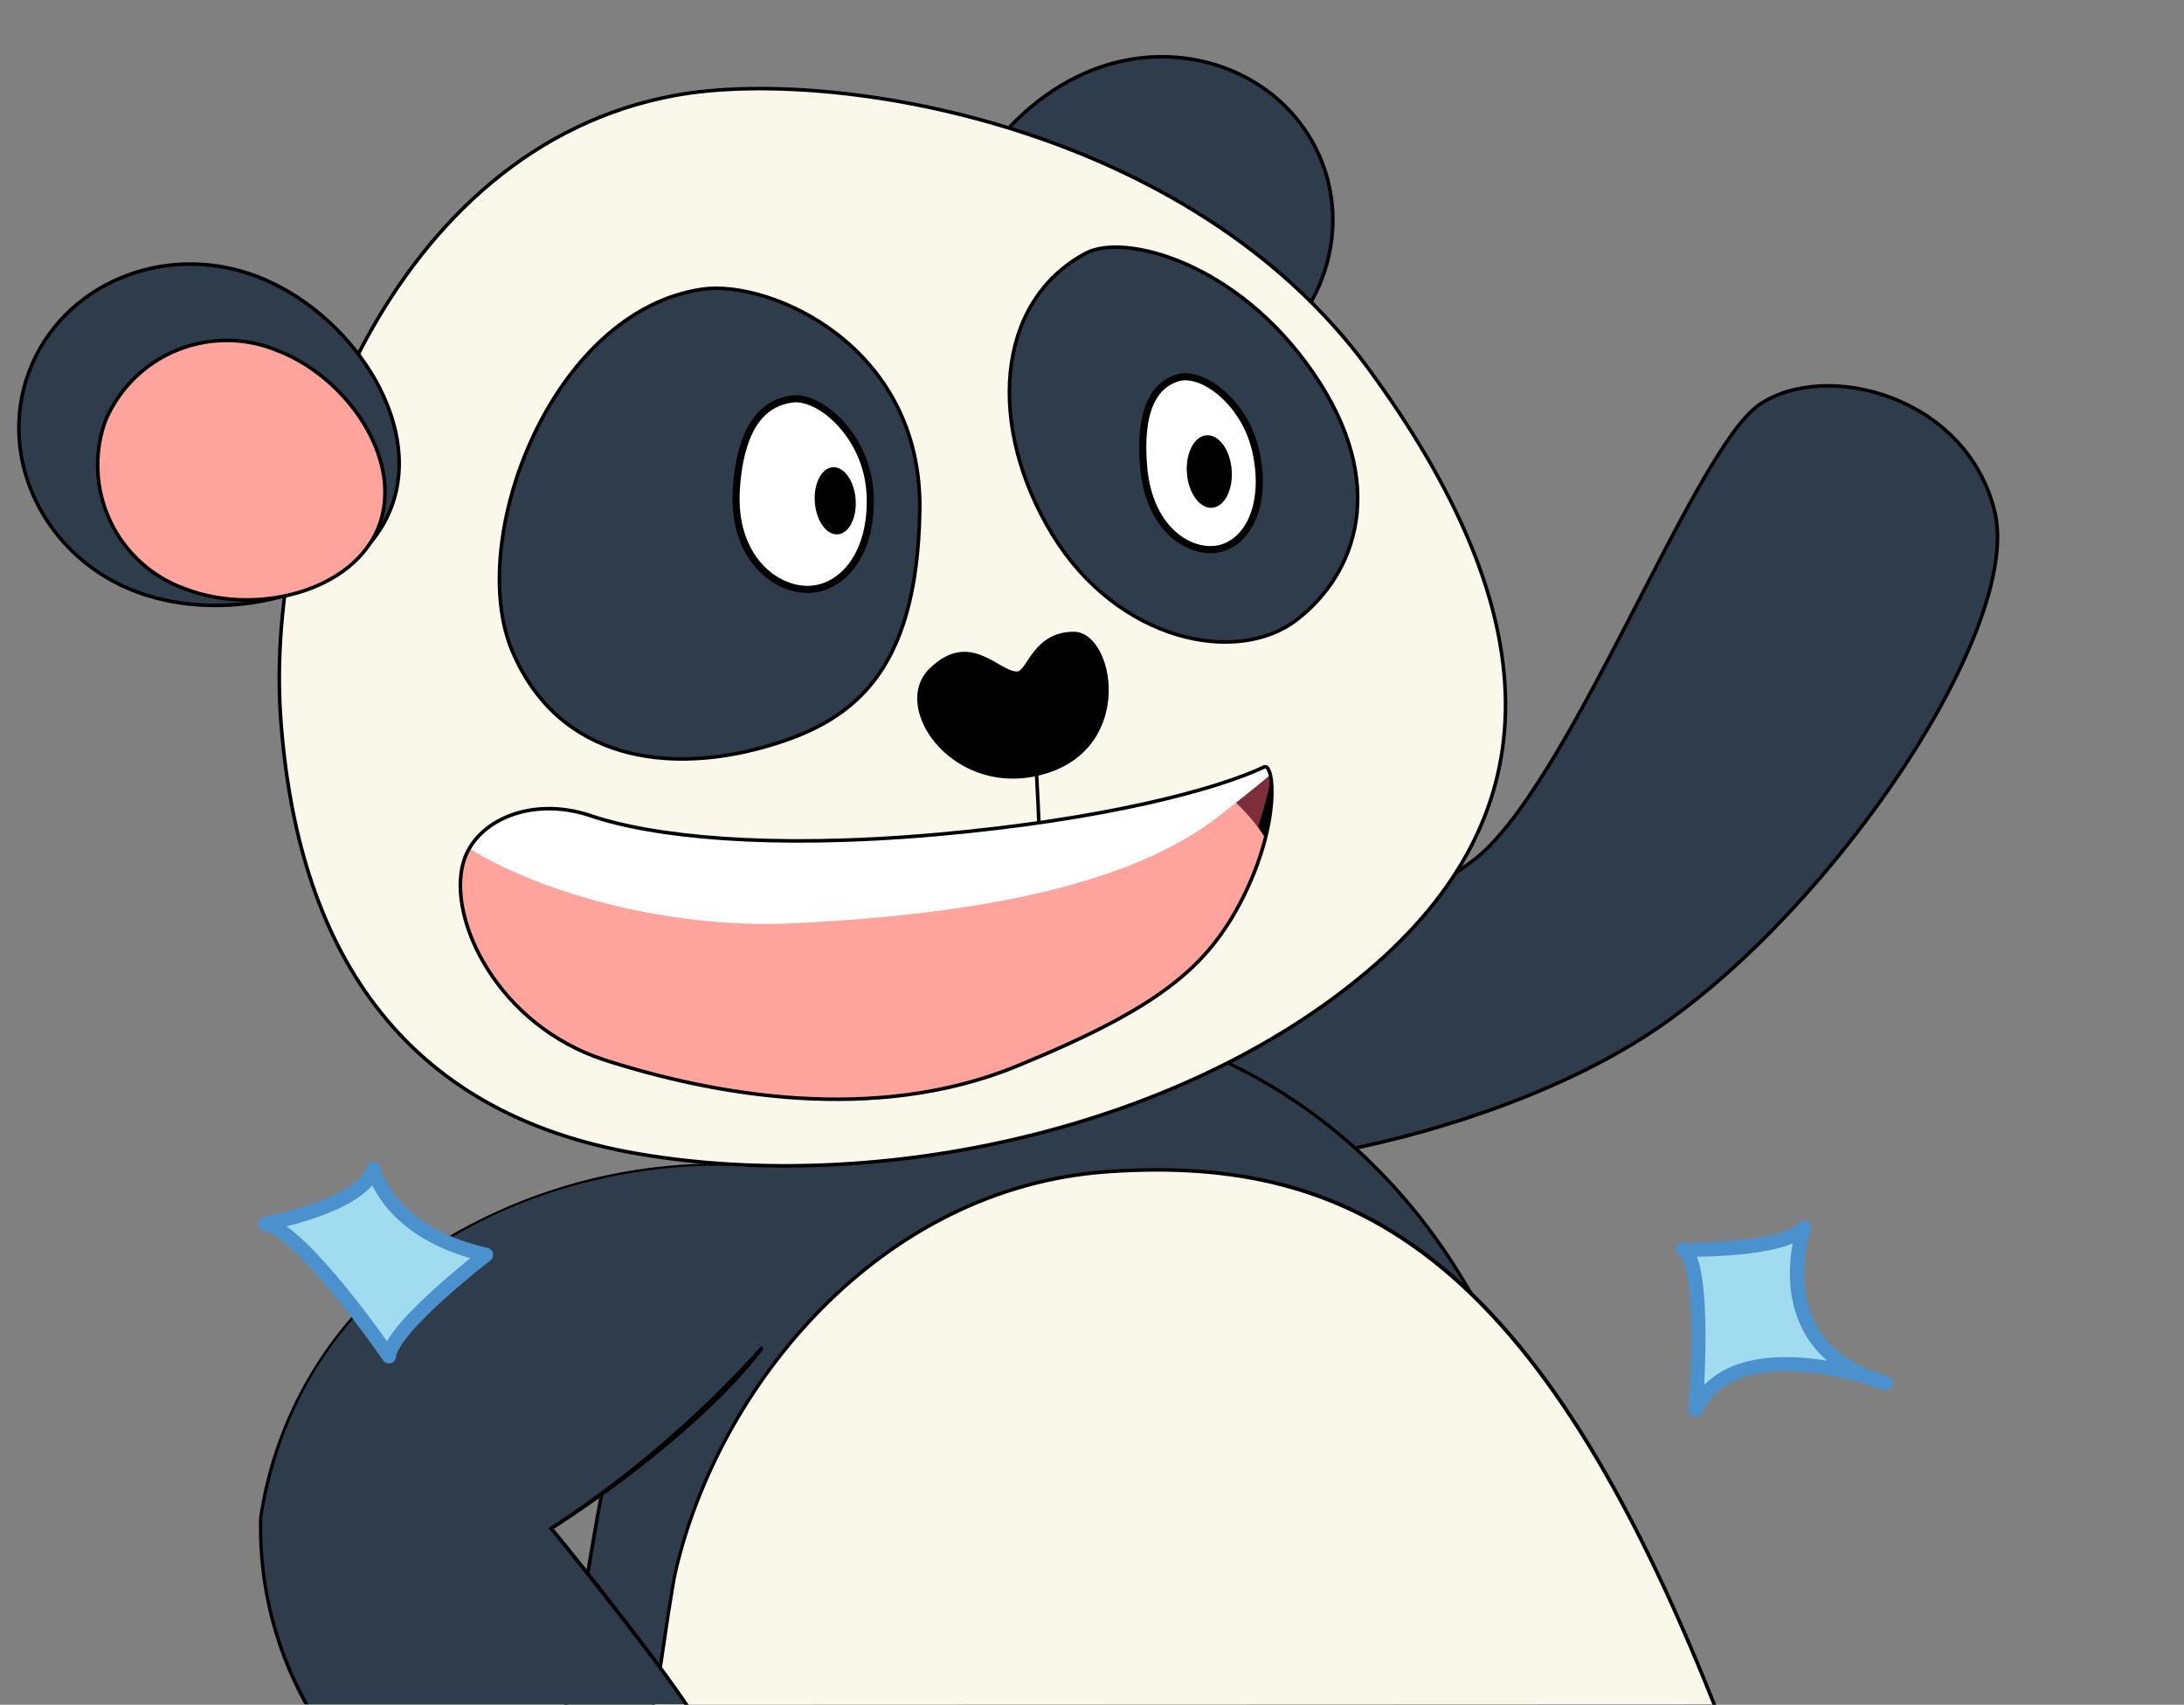 <svg xmlns="http://www.w3.org/2000/svg" xmlns:xlink="http://www.w3.org/1999/xlink" viewBox="0 0 153.75 120.03"><rect x="0" y="0" width="153.75" height="120.03" fill="#808080" stroke="none"/><defs><style>.cls-1,.cls-2{fill:none;}.cls-1,.cls-3,.cls-5,.cls-6,.cls-7,.cls-9{stroke:#000;stroke-miterlimit:10;}.cls-1,.cls-13,.cls-3,.cls-5,.cls-6,.cls-7,.cls-9{stroke-linecap:round;}.cls-1,.cls-3,.cls-5,.cls-6{stroke-width:0.25px;}.cls-3,.cls-4{fill:#2f3c4c;}.cls-12,.cls-5{fill:#faf8eb;}.cls-10,.cls-6{fill:#fea49c;}.cls-11,.cls-7{fill:#fff;}.cls-7{stroke-width:0.5px;}.cls-8{clip-path:url(#clip-path);}.cls-9{fill:#7e2d3a;}.cls-13{fill:#a0dbf0;stroke:#4a91cd;stroke-linejoin:round;}</style><clipPath id="clip-path"><path class="cls-1" d="M89,54c-3.3,1.57-11.28,3.72-23.1,4.76s-20,.14-24.33-1.33c-4.15-1.4-8.1.33-8.95,3.29-1.15,4,2.43,11.5,10,13.93s18.92,4.53,28.95.42,13.42-6.95,15.89-11.79C90.19,57.87,89.68,53.7,89,54Z"/></clipPath></defs><title>Correct feedbacK_Oso Panda_5to0</title><g id="Layer_2" data-name="Layer 2"><g id="Layer_1-2" data-name="Layer 1"><rect class="cls-2" width="153.75" height="120.03"/><path class="cls-3" d="M81.54,80.28c.22,3.92,22.64.68,35.2-7.93S142.41,44.13,140.42,36s-11.87-10.68-16.55-7.52-13.53,27.35-20.3,32.21S81.29,75.76,81.54,80.28Z"/><path class="cls-4" d="M120.27,120c-2.73-7.08-13.86-23.81-17.61-30.17-11.79-20-31.15-19.43-38.73-18.42C45,74,42.85,104.62,39.87,120Z"/><path d="M40,120c.39-2,.77-4.78,1.17-7.2,1.31-8,2.95-17.84,6.28-25.88,3.89-9.39,9.29-14.42,16.5-15.38,15.68-2.09,30.64,4.65,39,18.76,3.67,6.23,14.49,22.57,17.24,29.7h.26c-2.77-7.23-13.52-23.44-17.28-29.82C94.75,76,79.7,69.22,63.92,71.32c-7.31,1-12.77,6.05-16.7,15.53-3.34,8.07-5,18-6.3,25.94-.4,2.44-.78,5.21-1.18,7.24Z"/><path class="cls-3" d="M67.6,21.11c2.31,6.14,11.38,8.4,17.89,5.95s9.93-9.4,7.62-15.53-9.45-9.13-16-6.68S65.3,15,67.6,21.11Z"/><path class="cls-5" d="M47.57,6.71c11-2,36.13,2,48.74,19.21s13.19,31.25,0,42.43S61.91,84.12,45,81.25,20.91,66.63,19.76,50.57,27.54,10.35,47.57,6.71Z"/><path class="cls-3" d="M27.56,35.69c-2.3,6.13-11.38,8.4-17.89,6s-9.93-9.4-7.62-15.53S11.5,17,18,19.43,29.86,29.56,27.56,35.69Z"/><path class="cls-6" d="M26.69,37c-1.75,4.64-8.61,6.36-13.54,4.5A9.25,9.25,0,0,1,7.39,29.71a9.27,9.27,0,0,1,12.08-5.05C24.39,26.51,28.43,32.32,26.69,37Z"/><path class="cls-3" d="M49.46,20.36c4.68-.67,15.48,3.92,15.29,15.58s-4.87,15-11.18,16.72-14.14,1.05-17.49-6.78S38.81,21.88,49.46,20.36Z"/><path class="cls-3" d="M76.44,17.83c2.68-1.43,10.61.58,16,8.41s3.06,14.15-1.15,17.4-12.61,1.52-17.2-6S70,21.27,76.44,17.83Z"/><path class="cls-7" d="M55.71,28.1c2-.31,5.32,2.59,5.54,6.63s-1.77,6.58-4.15,6.76-5.6-2.14-5.26-7.1S54.16,28.33,55.71,28.1Z"/><path class="cls-7" d="M82.89,26.61c1.67-.55,4.8,1.66,5.55,5.31s-.58,6.22-2.55,6.7-5-1.2-5.38-5.76S81.62,27,82.89,26.61Z"/><ellipse cx="58.8" cy="35.26" rx="1.44" ry="2.37" transform="translate(-2.49 4.53) rotate(-4.32)"/><ellipse cx="85.13" cy="33.19" rx="1.58" ry="2.56" transform="translate(-2.32 6.73) rotate(-4.46)"/><path d="M71.59,47.28c.71,0,1.14-2.8,4-2.8s4.37,8.1-2,10-11-4.59-8.17-7.39S70.3,47.28,71.59,47.28Z"/><path class="cls-1" d="M73.16,58.56s-.14-3.83-.28-5.3"/><g class="cls-8"><path class="cls-9" d="M90.27,48.24C87,49.81,77.69,57.75,65.87,58.79s-20.18.7-24.33-1.33-8.07-.82-8.95,3.29,2.43,11.5,10,13.93,18.18,3.69,28.21-.41,16-9.4,18-15.16S91,47.9,90.27,48.24Z"/><path class="cls-10" d="M79.33,51.87C83.14,53,89.41,57.27,90,61.41s-19.67,24-37.19,19.37-26.38-7.94-28-15.87c-1.92-9.59,1.58-14.17,13.28-13S77.27,51.29,79.33,51.87Z"/><path class="cls-11" d="M29.76,56.56C31.23,60.27,43.48,65.65,56,65,69,64.37,79.63,62.28,85.8,57.47s8.64-7.16,9.24-10.3-6.48-8.38-6.48-8.38S66.65,52.16,58.86,51.33s-25.4-5-28.74-6.69S28.18,52.57,29.76,56.56Z"/></g><path class="cls-1" d="M89,54c-3.3,1.57-11.28,3.72-23.1,4.76s-20,.14-24.33-1.33c-4.15-1.4-8.1.33-8.95,3.29-1.15,4,2.43,11.5,10,13.93s18.92,4.53,28.95.42,13.42-6.95,15.89-11.79C90.19,57.87,89.68,53.7,89,54Z"/><path class="cls-12" d="M120.71,120C108.55,89.35,96,81.25,78,82.49c-16.84,1.17-27.72,16.09-30.47,28.34-.23,1-1.06,7.27-1.52,9.2Z"/><path d="M46.15,120c.28-1.18.68-4.18,1-6.28.22-1.35.4-2.51.49-2.9C50.63,97.66,62,83.73,78,82.62c17.47-1.22,30.16,6.17,42.55,37.41h.27C108.37,88.57,95.64,81.15,78,82.37,61.87,83.48,50.4,97.52,47.41,110.8c-.09.39-.27,1.56-.49,2.91-.32,2-.75,5.16-1,6.32Z"/><path class="cls-4" d="M48.33,120c-2.86-4.24-9.53-12.41-9.53-12.41A72.59,72.59,0,0,0,55.38,92.83l-2.5-10.76c-11.17-1-31.32,4.66-34.54,24.75A26,26,0,0,0,21.57,120Z"/><path d="M52.93,82.18,53,82h-.09a37.53,37.53,0,0,0-20.32,4.49,27.65,27.65,0,0,0-14.35,20.37A25.75,25.75,0,0,0,21.43,120h.29a25.42,25.42,0,0,1-3.25-13.19C21.64,87,41.31,81.21,52.93,82.18Z"/><path d="M53.6,94.76a75.19,75.19,0,0,1-14.86,12.75l-.13.08.1.11c.07.08,6.62,8.13,9.47,12.33h.3c-2.62-3.91-8.66-11.42-9.49-12.38,1.14-.73,10-6.45,14.76-12.66Z"/><path class="cls-13" d="M127,86.43s-3,8.44,5.74,10.95c0,0-10.59-4-13.37,1.88,0,0,.81-10.49-.9-11.3C118.5,88,125.59,88.14,127,86.43Z"/><path class="cls-13" d="M34.22,88.35s-6.68,5.13-6.84,7.15c0,0-6.06-8.86-8.7-9.33,0,0,6.84-1.24,7.62-3.88C26.3,82.29,27.23,86.79,34.22,88.35Z"/></g></g></svg>